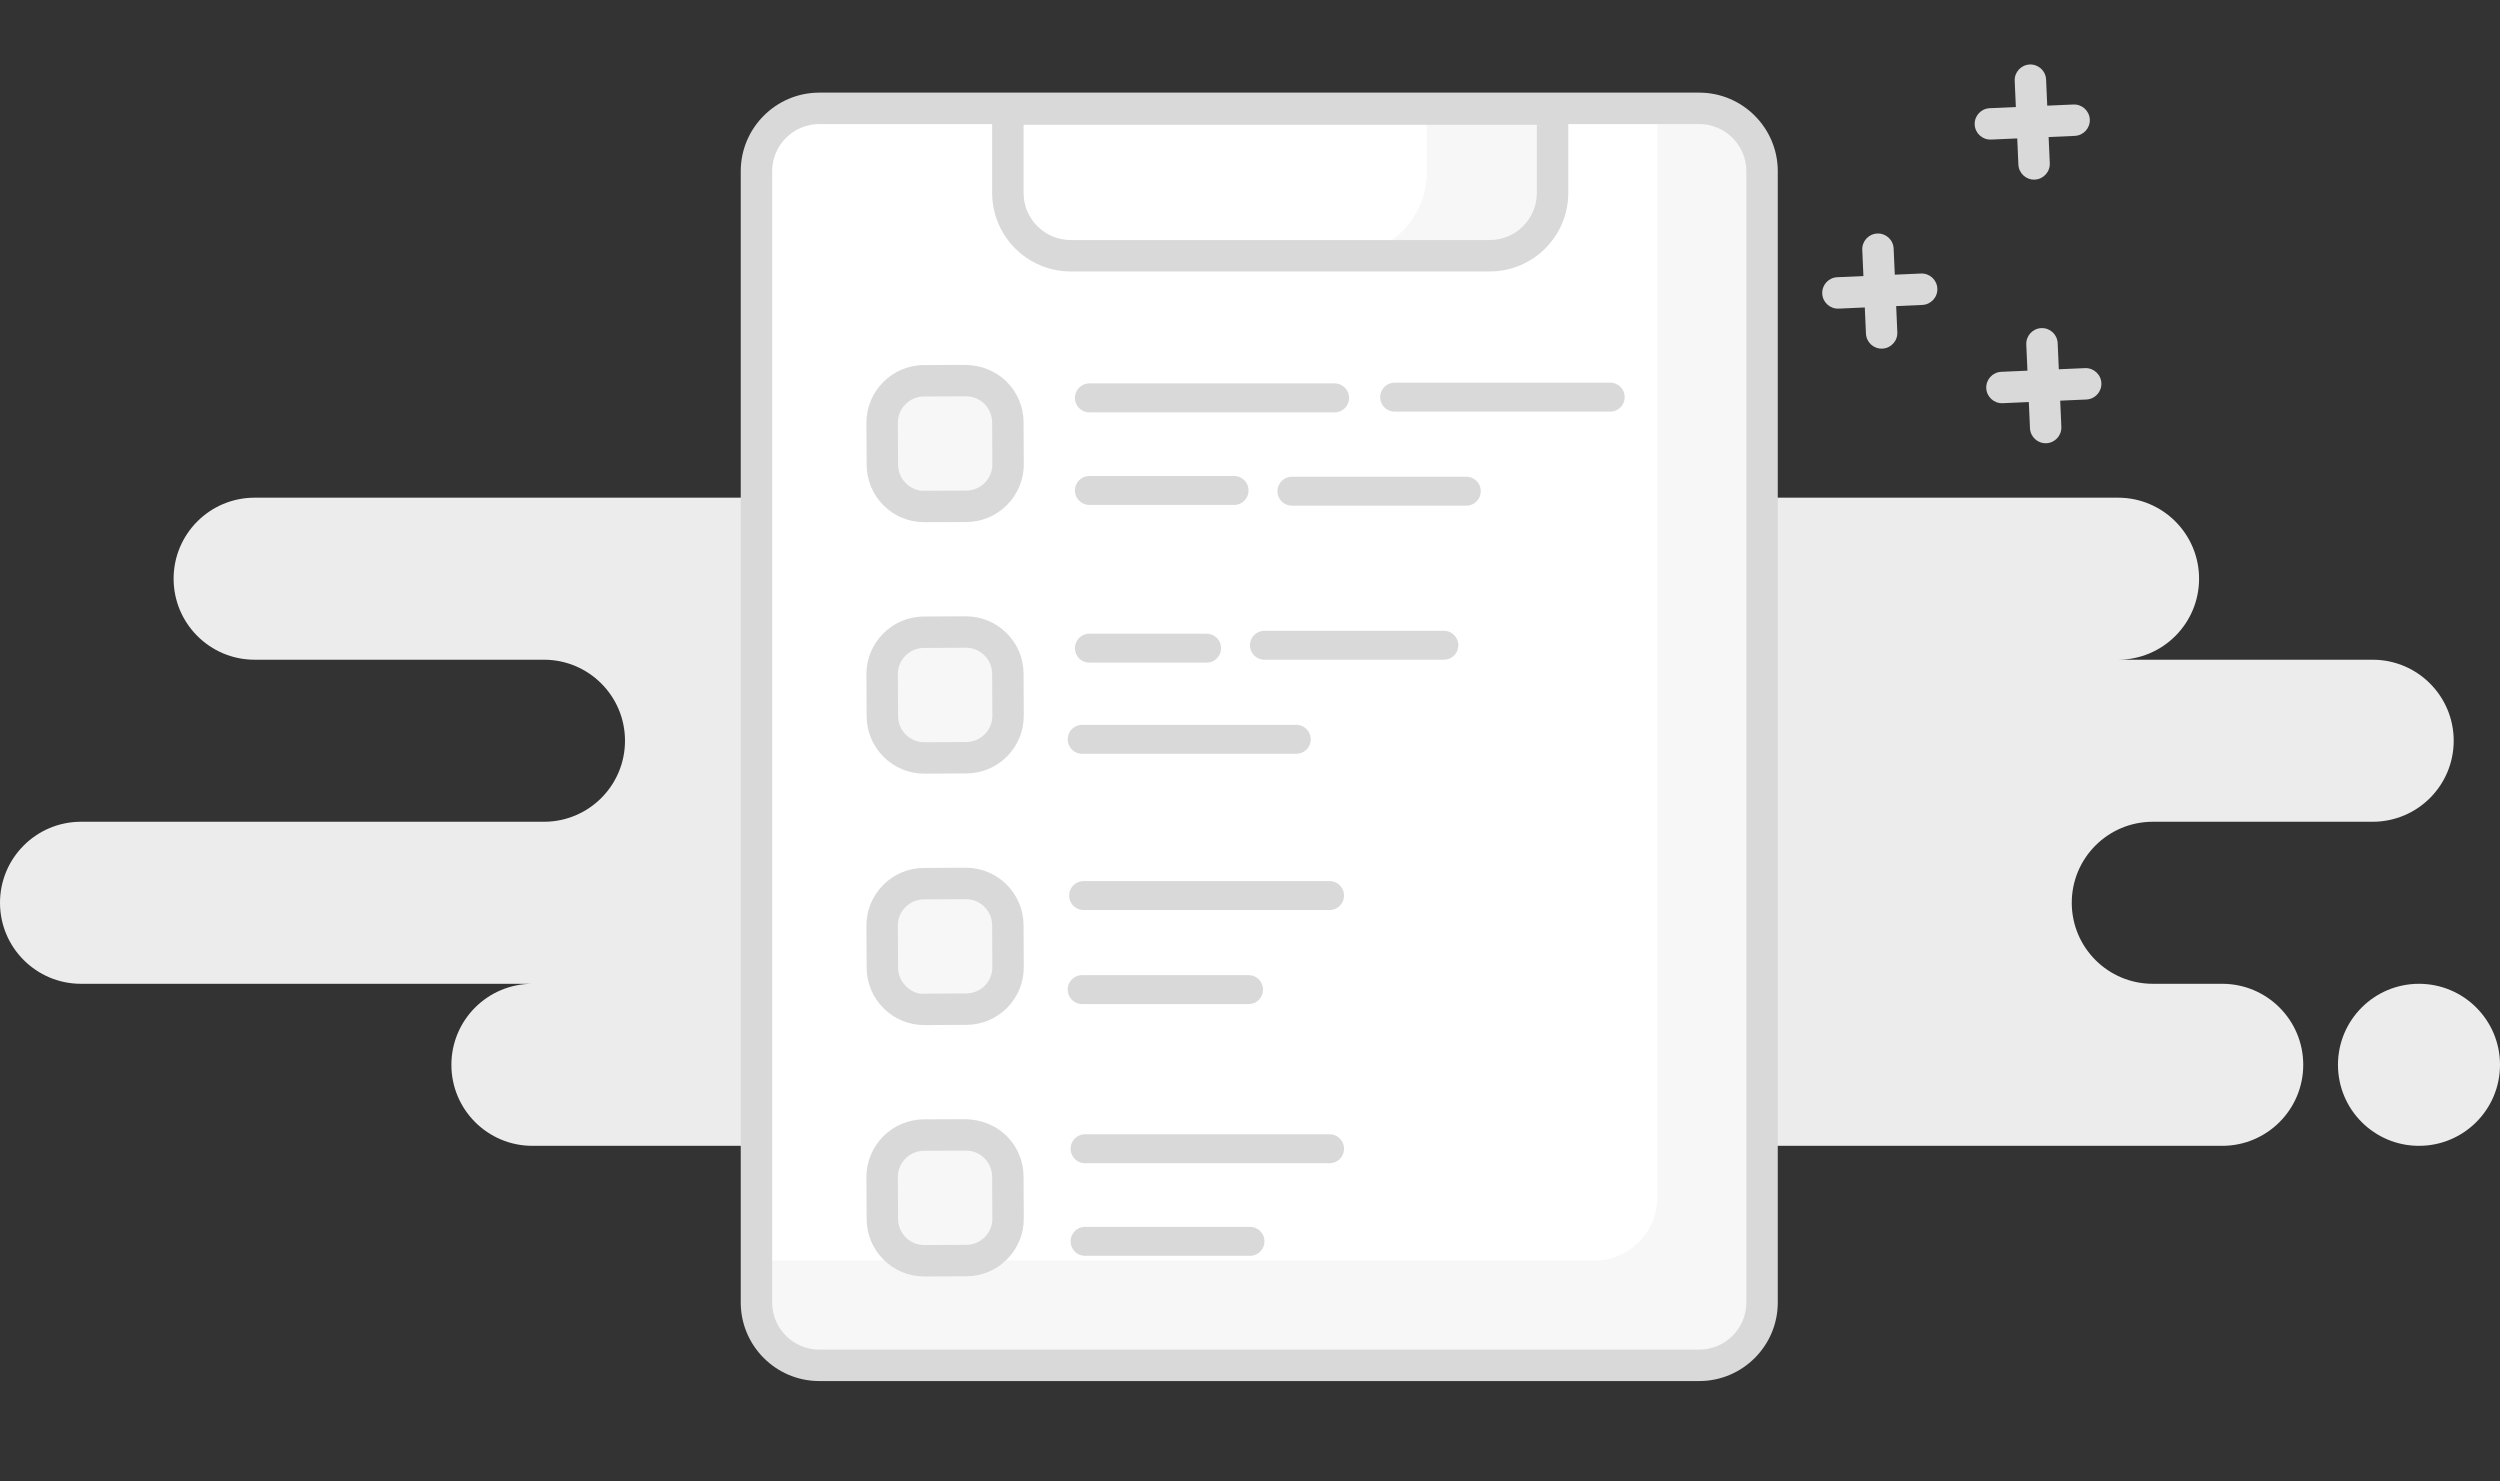 <svg xmlns="http://www.w3.org/2000/svg" viewBox="0 0 216 128" width="216" height="128"
    style="width: 100%; height: 100%; transform: translate3d(0px, 0px, 0px);"
    preserveAspectRatio="xMidYMid meet">
    <rect x="0" y="0" width="216" height="128" fill="#333333" stroke="none"/>
    <defs>
        <clipPath id="__lottie_element_2">
            <rect width="216" height="128" x="0" y="0"></rect>
        </clipPath>
        <clipPath id="__lottie_element_4">
            <path d="M0,0 L216,0 L216,128 L0,128z"></path>
        </clipPath>
    </defs>
    <g clip-path="url(#__lottie_element_2)">
        <g style="display: block;" transform="matrix(1,0,0,1,-0.25,42.75)"
            opacity="0.999">
            <g opacity="1" transform="matrix(1,0,0,1,108.25,28.25)">
                <path fill="rgb(236,236,236)" fill-opacity="1"
                    d=" M75,-28 C78.866,-28 82,-24.866 82,-21 C82,-17.134 78.866,-14 75,-14 C75,-14 97,-14 97,-14 C100.866,-14 104,-10.866 104,-7 C104,-3.134 100.866,0 97,0 C97,0 78,0 78,0 C74.134,0 71,3.134 71,7 C71,10.866 74.134,14 78,14 C78,14 84,14 84,14 C87.866,14 91,17.134 91,21 C91,24.866 87.866,28 84,28 C84,28 32,28 32,28 C31.485,28 30.983,27.944 30.5,27.839 C30.017,27.944 29.515,28 29,28 C29,28 -62,28 -62,28 C-65.866,28 -69,24.866 -69,21 C-69,17.134 -65.866,14 -62,14 C-62,14 -101,14 -101,14 C-104.866,14 -108,10.866 -108,7 C-108,3.134 -104.866,0 -101,0 C-101,0 -61,0 -61,0 C-57.134,0 -54,-3.134 -54,-7 C-54,-10.866 -57.134,-14 -61,-14 C-61,-14 -86,-14 -86,-14 C-89.866,-14 -93,-17.134 -93,-21 C-93,-24.866 -89.866,-28 -86,-28 C-86,-28 75,-28 75,-28z M101,14 C104.866,14 108,17.134 108,21 C108,24.866 104.866,28 101,28 C97.134,28 94,24.866 94,21 C94,17.134 97.134,14 101,14z"></path>
            </g>
        </g>
        <g style="display: block;"
            transform="matrix(0.044,0.999,-0.999,0.044,180.59,5.342)"
            opacity="1">
            <g opacity="1" transform="matrix(1,0,0,1,4.978,5.228)">
                <path fill="rgb(217,217,217)" fill-opacity="1"
                    d=" M3.621,1.358 C3.621,1.358 -3.621,1.358 -3.621,1.358 C-4.37,1.358 -4.978,0.752 -4.978,0.001 C-4.978,-0.747 -4.37,-1.357 -3.621,-1.357 C-3.621,-1.357 3.621,-1.357 3.621,-1.357 C4.368,-1.357 4.978,-0.747 4.978,0.001 C4.978,0.752 4.368,1.358 3.621,1.358z"></path>
            </g>
            <g opacity="1" transform="matrix(1,0,0,1,4.977,5.228)">
                <path fill="rgb(217,217,217)" fill-opacity="1"
                    d=" M0,4.978 C-0.749,4.978 -1.357,4.372 -1.357,3.62 C-1.357,3.62 -1.357,-3.62 -1.357,-3.62 C-1.357,-4.368 -0.749,-4.978 0,-4.978 C0.748,-4.978 1.357,-4.368 1.357,-3.62 C1.357,-3.62 1.357,3.62 1.357,3.62 C1.357,4.372 0.748,4.978 0,4.978z"></path>
            </g>
        </g>
        <g style="display: block;"
            transform="matrix(0.044,0.999,-0.999,0.044,167.407,19.696)"
            opacity="1">
            <g opacity="1" transform="matrix(1,0,0,1,5.228,5.228)">
                <path fill="rgb(217,217,217)" fill-opacity="1"
                    d=" M3.62,1.357 C3.62,1.357 -3.62,1.357 -3.62,1.357 C-4.371,1.357 -4.978,0.749 -4.978,-0.001 C-4.978,-0.75 -4.371,-1.357 -3.62,-1.357 C-3.62,-1.357 3.62,-1.357 3.62,-1.357 C4.37,-1.357 4.978,-0.75 4.978,-0.001 C4.978,0.749 4.37,1.357 3.62,1.357z"></path>
            </g>
            <g opacity="1" transform="matrix(1,0,0,1,5.228,5.228)">
                <path fill="rgb(217,217,217)" fill-opacity="1"
                    d=" M0,4.978 C-0.751,4.978 -1.358,4.37 -1.358,3.62 C-1.358,3.62 -1.358,-3.62 -1.358,-3.62 C-1.358,-4.369 -0.751,-4.978 0,-4.978 C0.749,-4.978 1.358,-4.369 1.358,-3.62 C1.358,-3.62 1.358,3.62 1.358,3.62 C1.358,4.37 0.749,4.978 0,4.978z"></path>
            </g>
        </g>
        <g style="display: block;"
            transform="matrix(0.044,0.999,-0.999,0.044,181.59,28.119)"
            opacity="1">
            <g opacity="1" transform="matrix(1,0,0,1,4.978,5.228)">
                <path fill="rgb(217,217,217)" fill-opacity="1"
                    d=" M3.621,1.357 C3.621,1.357 -3.621,1.357 -3.621,1.357 C-4.37,1.357 -4.978,0.749 -4.978,-0.001 C-4.978,-0.752 -4.37,-1.357 -3.621,-1.357 C-3.621,-1.357 3.621,-1.357 3.621,-1.357 C4.368,-1.357 4.978,-0.752 4.978,-0.001 C4.978,0.749 4.368,1.357 3.621,1.357z"></path>
            </g>
            <g opacity="1" transform="matrix(1,0,0,1,4.977,5.228)">
                <path fill="rgb(217,217,217)" fill-opacity="1"
                    d=" M0,4.978 C-0.749,4.978 -1.357,4.37 -1.357,3.62 C-1.357,3.62 -1.357,-3.62 -1.357,-3.62 C-1.357,-4.371 -0.749,-4.978 0,-4.978 C0.748,-4.978 1.357,-4.371 1.357,-3.62 C1.357,-3.62 1.357,3.62 1.357,3.62 C1.357,4.37 0.748,4.978 0,4.978z"></path>
            </g>
        </g>
        <g clip-path="url(#__lottie_element_4)" style="display: block;"
            transform="matrix(1,-0,0,1,-0.001,0.001)"
            opacity="1">
            <g style="display: block;"
                transform="matrix(1,0,0,1,63.751,7.751)" opacity="1">
                <g opacity="1" transform="matrix(1,0,0,1,45.05,55.943)">
                    <path fill="rgb(247,247,247)" fill-opacity="1"
                        d=" M38.012,-54.271 C38.012,-54.271 -38.012,-54.271 -38.012,-54.271 C-41.01,-54.271 -43.442,-51.841 -43.442,-48.842 C-43.442,-48.842 -43.442,48.84 -43.442,48.84 C-43.442,51.84 -41.01,54.271 -38.012,54.271 C-38.012,54.271 38.012,54.271 38.012,54.271 C41.011,54.271 43.442,51.84 43.442,48.84 C43.442,48.84 43.442,-48.842 43.442,-48.842 C43.442,-51.841 41.011,-54.271 38.012,-54.271z"></path>
                </g>
                <g opacity="1" transform="matrix(1,0,0,1,40.525,51.383)">
                    <path fill="rgb(255,255,255)" fill-opacity="1"
                        d=" M38.917,-49.775 C38.917,-49.775 -33.487,-49.775 -33.487,-49.775 C-36.485,-49.775 -38.917,-47.342 -38.917,-44.345 C-38.917,-44.345 -38.917,49.775 -38.917,49.775 C-38.917,49.775 33.486,49.775 33.486,49.775 C36.486,49.775 38.917,47.344 38.917,44.344 C38.917,44.344 38.917,-49.775 38.917,-49.775z"></path>
                </g>
                <g opacity="1" transform="matrix(1,0,0,1,45.05,55.911)">
                    <path fill="rgb(217,217,217)" fill-opacity="1"
                        d=" M-38.012,-52.945 C-40.257,-52.945 -42.085,-51.115 -42.085,-48.872 C-42.085,-48.872 -42.085,48.872 -42.085,48.872 C-42.085,51.119 -40.257,52.945 -38.012,52.945 C-38.012,52.945 38.012,52.945 38.012,52.945 C40.257,52.945 42.085,51.119 42.085,48.872 C42.085,48.872 42.085,-48.872 42.085,-48.872 C42.085,-51.115 40.257,-52.945 38.012,-52.945 C38.012,-52.945 -38.012,-52.945 -38.012,-52.945z M38.012,55.66 C38.012,55.66 -38.012,55.66 -38.012,55.66 C-41.754,55.66 -44.8,52.616 -44.8,48.872 C-44.8,48.872 -44.8,-48.872 -44.8,-48.872 C-44.8,-52.612 -41.754,-55.66 -38.012,-55.66 C-38.012,-55.66 38.012,-55.66 38.012,-55.66 C41.754,-55.66 44.8,-52.612 44.8,-48.872 C44.8,-48.872 44.8,48.872 44.8,48.872 C44.8,52.616 41.754,55.66 38.012,55.66z"></path>
                </g>
                <g opacity="1" transform="matrix(1,0,0,1,46.86,8.01)">
                    <path fill="rgb(247,247,247)" fill-opacity="1"
                        d=" M23.531,-6.336 C23.531,-6.336 -23.531,-6.336 -23.531,-6.336 C-23.531,-6.336 -23.531,0.905 -23.531,0.905 C-23.531,3.905 -21.099,6.336 -18.101,6.336 C-18.101,6.336 18.101,6.336 18.101,6.336 C21.1,6.336 23.531,3.905 23.531,0.905 C23.531,0.905 23.531,-6.336 23.531,-6.336z"></path>
                </g>
                <g opacity="1" transform="matrix(1,0,0,1,41.43,8.01)">
                    <path fill="rgb(255,255,255)" fill-opacity="1"
                        d=" M18.101,-6.336 C18.101,-6.336 -18.101,-6.336 -18.101,-6.336 C-18.101,-6.336 -18.101,0.905 -18.101,0.905 C-18.101,3.905 -15.67,6.336 -12.671,6.336 C-12.671,6.336 10.86,6.336 10.86,6.336 C14.859,6.336 18.101,3.095 18.101,-0.906 C18.101,-0.906 18.101,-6.336 18.101,-6.336z"></path>
                </g>
                <g opacity="1" transform="matrix(1,0,0,1,46.86,8.01)">
                    <path fill="rgb(217,217,217)" fill-opacity="1"
                        d=" M-22.174,-4.978 C-22.174,-4.978 -22.174,0.905 -22.174,0.905 C-22.174,3.151 -20.346,4.978 -18.101,4.978 C-18.101,4.978 18.101,4.978 18.101,4.978 C20.346,4.978 22.174,3.151 22.174,0.905 C22.174,0.905 22.174,-4.978 22.174,-4.978 C22.174,-4.978 -22.174,-4.978 -22.174,-4.978z M18.101,7.693 C18.101,7.693 -18.101,7.693 -18.101,7.693 C-21.842,7.693 -24.889,4.648 -24.889,0.905 C-24.889,0.905 -24.889,-6.335 -24.889,-6.335 C-24.889,-7.083 -24.282,-7.693 -23.531,-7.693 C-23.531,-7.693 23.531,-7.693 23.531,-7.693 C24.281,-7.693 24.889,-7.083 24.889,-6.335 C24.889,-6.335 24.889,0.905 24.889,0.905 C24.889,4.648 21.842,7.693 18.101,7.693z"></path>
                </g>
                <g opacity="1" transform="matrix(1,0,0,1,17.908,30.569)">
                    <path fill="rgb(247,247,247)" fill-opacity="1"
                        d=" M-1.785,5.439 C-1.785,5.439 1.835,5.421 1.835,5.421 C3.833,5.412 5.449,3.786 5.438,1.785 C5.438,1.785 5.419,-1.835 5.419,-1.835 C5.412,-3.833 3.784,-5.448 1.786,-5.439 C1.786,-5.439 -1.835,-5.422 -1.835,-5.422 C-3.835,-5.413 -5.448,-3.783 -5.439,-1.783 C-5.439,-1.783 -5.423,1.837 -5.423,1.837 C-5.413,3.835 -3.785,5.448 -1.785,5.439z"></path>
                </g>
                <g opacity="1" transform="matrix(1,0,0,1,17.907,30.57)">
                    <path fill="rgb(217,217,217)" fill-opacity="1"
                        d=" M1.805,-4.08 C1.805,-4.08 1.792,-4.08 1.792,-4.08 C1.792,-4.08 -1.832,-4.066 -1.832,-4.066 C-3.076,-4.058 -4.087,-3.038 -4.082,-1.789 C-4.082,-1.789 -4.064,1.83 -4.064,1.83 C-4.06,2.434 -3.823,3.001 -3.394,3.426 C-2.965,3.854 -2.382,4.107 -1.79,4.08 C-1.79,4.08 -1.788,4.08 -1.788,4.08 C-1.788,4.08 1.833,4.065 1.833,4.065 C3.078,4.058 4.088,3.039 4.083,1.79 C4.083,1.79 4.064,-1.828 4.064,-1.828 C4.058,-2.433 3.824,-3.001 3.395,-3.427 C2.969,-3.848 2.405,-4.08 1.805,-4.08z M-1.803,6.795 C-3.124,6.795 -4.366,6.286 -5.306,5.356 C-6.249,4.42 -6.774,3.173 -6.779,1.841 C-6.779,1.841 -6.797,-1.778 -6.797,-1.778 C-6.81,-4.52 -4.584,-6.766 -1.842,-6.781 C-1.842,-6.781 1.779,-6.795 1.779,-6.795 C3.077,-6.77 4.359,-6.292 5.303,-5.356 C6.25,-4.419 6.773,-3.171 6.779,-1.843 C6.779,-1.843 6.798,1.777 6.798,1.777 C6.81,4.523 4.587,6.766 1.842,6.78 C1.842,6.78 -1.778,6.795 -1.778,6.795 C-1.778,6.795 -1.803,6.795 -1.803,6.795z"></path>
                </g>
                <g opacity="1" transform="matrix(1,0,0,1,17.908,52.293)">
                    <path fill="rgb(247,247,247)" fill-opacity="1"
                        d=" M-1.785,5.438 C-1.785,5.438 1.835,5.423 1.835,5.423 C3.833,5.412 5.449,3.784 5.438,1.783 C5.438,1.783 5.419,-1.837 5.419,-1.837 C5.412,-3.835 3.784,-5.45 1.786,-5.439 C1.786,-5.439 -1.835,-5.423 -1.835,-5.423 C-3.835,-5.412 -5.448,-3.785 -5.439,-1.784 C-5.439,-1.784 -5.423,1.837 -5.423,1.837 C-5.413,3.835 -3.785,5.449 -1.785,5.438z"></path>
                </g>
                <g opacity="1" transform="matrix(1,0,0,1,17.903,52.294)">
                    <path fill="rgb(217,217,217)" fill-opacity="1"
                        d=" M1.805,-4.082 C1.805,-4.082 1.792,-4.082 1.792,-4.082 C1.792,-4.082 -1.824,-4.064 -1.824,-4.064 C-2.429,-4.062 -2.995,-3.823 -3.423,-3.394 C-3.848,-2.965 -4.083,-2.395 -4.078,-1.792 C-4.078,-1.792 -4.06,1.828 -4.06,1.828 C-4.056,2.433 -3.819,2.998 -3.39,3.425 C-2.963,3.848 -2.396,4.082 -1.797,4.082 C-1.797,4.082 -1.786,4.082 -1.786,4.082 C-1.786,4.082 1.834,4.064 1.834,4.064 C2.439,4.06 3.005,3.823 3.429,3.394 C3.856,2.965 4.089,2.393 4.086,1.789 C4.086,1.789 4.068,-1.83 4.068,-1.83 C4.062,-2.434 3.827,-3.001 3.398,-3.426 C2.973,-3.85 2.406,-4.082 1.805,-4.082z M-1.797,6.797 C-3.118,6.797 -4.36,6.287 -5.301,5.354 C-6.244,4.417 -6.769,3.171 -6.775,1.839 C-6.775,1.839 -6.793,-1.779 -6.793,-1.779 C-6.806,-4.523 -4.581,-6.766 -1.837,-6.779 C-1.837,-6.779 1.781,-6.797 1.781,-6.797 C1.781,-6.797 1.805,-6.797 1.805,-6.797 C3.126,-6.797 4.37,-6.286 5.308,-5.356 C6.254,-4.42 6.777,-3.173 6.783,-1.843 C6.783,-1.843 6.801,1.774 6.801,1.774 C6.806,3.108 6.294,4.359 5.36,5.305 C4.422,6.249 3.177,6.774 1.845,6.779 C1.845,6.779 -1.775,6.797 -1.775,6.797 C-1.775,6.795 -1.786,6.797 -1.797,6.797z"></path>
                </g>
                <g opacity="1" transform="matrix(1,0,0,1,17.908,74.017)">
                    <path fill="rgb(247,247,247)" fill-opacity="1"
                        d=" M-1.785,5.438 C-1.785,5.438 1.835,5.422 1.835,5.422 C3.833,5.411 5.449,3.783 5.438,1.783 C5.438,1.783 5.419,-1.837 5.419,-1.837 C5.412,-3.835 3.784,-5.448 1.786,-5.439 C1.786,-5.439 -1.835,-5.424 -1.835,-5.424 C-3.835,-5.413 -5.448,-3.786 -5.439,-1.785 C-5.439,-1.785 -5.423,1.836 -5.423,1.836 C-5.413,3.834 -3.785,5.449 -1.785,5.438z"></path>
                </g>
                <g opacity="1" transform="matrix(1,0,0,1,17.907,74.017)">
                    <path fill="rgb(217,217,217)" fill-opacity="1"
                        d=" M1.801,-4.082 C1.801,-4.082 1.788,-4.082 1.788,-4.082 C1.788,-4.082 -1.828,-4.064 -1.828,-4.064 C-2.433,-4.06 -2.999,-3.823 -3.427,-3.394 C-3.852,-2.965 -4.087,-2.393 -4.082,-1.788 C-4.082,-1.788 -4.064,1.83 -4.064,1.83 C-4.06,2.435 -3.823,3.001 -3.394,3.425 C-2.965,3.848 -2.397,4.163 -1.79,4.082 C-1.79,4.082 1.83,4.064 1.83,4.064 C2.435,4.06 3.001,3.823 3.425,3.394 C3.852,2.965 4.085,2.395 4.082,1.79 C4.082,1.79 4.064,-1.828 4.064,-1.828 C4.058,-2.435 3.823,-2.999 3.394,-3.426 C2.969,-3.848 2.402,-4.082 1.801,-4.082z M-1.801,6.797 C-3.122,6.797 -4.364,6.285 -5.305,5.356 C-6.248,4.419 -6.773,3.173 -6.779,1.841 C-6.779,1.841 -6.797,-1.777 -6.797,-1.777 C-6.802,-3.108 -6.292,-4.359 -5.354,-5.305 C-4.418,-6.248 -3.171,-6.773 -1.841,-6.779 C-1.841,-6.779 1.778,-6.797 1.778,-6.797 C1.778,-6.797 1.801,-6.797 1.801,-6.797 C4.534,-6.797 6.766,-4.578 6.779,-1.841 C6.779,-1.841 6.797,1.778 6.797,1.778 C6.802,3.11 6.29,4.361 5.356,5.305 C4.418,6.25 3.173,6.773 1.841,6.779 C1.841,6.779 -1.779,6.797 -1.779,6.797 C-1.779,6.797 -1.801,6.797 -1.801,6.797z"></path>
                </g>
                <g opacity="1" transform="matrix(1,0,0,1,17.908,95.74)">
                    <path fill="rgb(247,247,247)" fill-opacity="1"
                        d=" M-1.785,5.439 C-1.785,5.439 1.835,5.422 1.835,5.422 C3.833,5.413 5.449,3.784 5.438,1.784 C5.438,1.784 5.419,-1.838 5.419,-1.838 C5.412,-3.836 3.784,-5.448 1.786,-5.439 C1.786,-5.439 -1.835,-5.422 -1.835,-5.422 C-3.835,-5.413 -5.448,-3.785 -5.439,-1.785 C-5.439,-1.785 -5.423,1.835 -5.423,1.835 C-5.413,3.834 -3.785,5.448 -1.785,5.439z"></path>
                </g>
                <g opacity="1" transform="matrix(1,0,0,1,17.903,95.74)">
                    <path fill="rgb(217,217,217)" fill-opacity="1"
                        d=" M1.809,-4.08 C1.809,-4.08 1.796,-4.08 1.796,-4.08 C1.796,-4.08 -1.828,-4.065 -1.828,-4.065 C-3.071,-4.058 -4.083,-3.037 -4.078,-1.788 C-4.078,-1.788 -4.06,1.83 -4.06,1.83 C-4.056,2.435 -3.819,3.001 -3.39,3.425 C-2.963,3.847 -2.396,4.08 -1.797,4.08 C-1.797,4.08 -1.786,4.08 -1.786,4.08 C-1.786,4.08 1.834,4.064 1.834,4.064 C2.439,4.06 3.005,3.823 3.431,3.394 C3.856,2.965 4.089,2.395 4.086,1.79 C4.086,1.79 4.068,-1.828 4.068,-1.828 C4.062,-2.433 3.827,-3.001 3.398,-3.426 C2.973,-3.848 2.408,-4.08 1.809,-4.08z M-1.797,6.795 C-3.118,6.795 -4.36,6.287 -5.301,5.356 C-6.244,4.419 -6.769,3.173 -6.775,1.841 C-6.775,1.841 -6.793,-1.777 -6.793,-1.777 C-6.806,-4.522 -4.581,-6.764 -1.839,-6.781 C-1.839,-6.781 1.783,-6.795 1.783,-6.795 C3.081,-6.759 4.363,-6.29 5.308,-5.356 C6.254,-4.418 6.777,-3.171 6.783,-1.841 C6.783,-1.841 6.801,1.778 6.801,1.778 C6.806,3.108 6.296,4.359 5.36,5.305 C4.422,6.25 3.177,6.773 1.847,6.779 C1.847,6.779 -1.774,6.795 -1.774,6.795 C-1.774,6.793 -1.786,6.795 -1.797,6.795z"></path>
                </g>
            </g>
            <g style="display: block;" transform="matrix(1,0,0,1,108.312,64)" opacity="1">
                <g opacity="1" transform="matrix(1,0,0,1,0,0)">
                    <path stroke-linecap="round" stroke-linejoin="miter" fill-opacity="0"
                        stroke-miterlimit="4" stroke="rgb(217,217,217)" stroke-opacity="1"
                        stroke-width="2.5"
                        d=" M-14.188,-29.625 C-14.188,-29.625 7,-29.625 7,-29.625"></path>
                </g>
                <g opacity="1" transform="matrix(1,0,0,1,0,0)">
                    <path stroke-linecap="round" stroke-linejoin="miter" fill-opacity="0"
                        stroke-miterlimit="4" stroke="rgb(217,217,217)" stroke-opacity="1"
                        stroke-width="2.5"
                        d=" M12.188,-29.688 C12.188,-29.688 30.812,-29.688 30.812,-29.688"></path>
                </g>
            </g>
            <g style="display: block;" transform="matrix(1,0,0,1,108.625,64)" opacity="1">
                <g opacity="1" transform="matrix(1,0,0,1,0,0)">
                    <path stroke-linecap="round" stroke-linejoin="miter" fill-opacity="0"
                        stroke-miterlimit="4" stroke="rgb(217,217,217)" stroke-opacity="1"
                        stroke-width="2.5" d=" M-14.5,-21.625 C-13.75,-21.625 -2,-21.625 -2,-21.625"></path>
                </g>
                <g opacity="1" transform="matrix(1,0,0,1,0,0)">
                    <path stroke-linecap="round" stroke-linejoin="miter" fill-opacity="0"
                        stroke-miterlimit="4" stroke="rgb(217,217,217)" stroke-opacity="1"
                        stroke-width="2.5"
                        d=" M3,-21.562 C3,-21.562 18.062,-21.562 18.062,-21.562"></path>
                </g>
            </g>
            <g style="display: block;" transform="matrix(1,0,0,1,108.75,64)" opacity="1">
                <g opacity="1" transform="matrix(1,0,0,1,0,0)">
                    <path stroke-linecap="round" stroke-linejoin="miter" fill-opacity="0"
                        stroke-miterlimit="4" stroke="rgb(217,217,217)" stroke-opacity="1"
                        stroke-width="2.5" d=" M-14.625,-8 C-14.625,-8 -4.5,-8 -4.5,-8"></path>
                </g>
                <g opacity="1" transform="matrix(1,0,0,1,0,0)">
                    <path stroke-linecap="round" stroke-linejoin="round" fill-opacity="0"
                        stroke="rgb(217,217,217)" stroke-opacity="1" stroke-width="2.5"
                        d=" M0.5,-8.25 C0.5,-8.25 16,-8.25 16,-8.25"></path>
                </g>
            </g>
            <g style="display: block;" transform="matrix(1,0,0,1,108,64)" opacity="1">
                <g opacity="1" transform="matrix(1,0,0,1,0,0)">
                    <path stroke-linecap="round" stroke-linejoin="miter" fill-opacity="0"
                        stroke-miterlimit="4" stroke="rgb(217,217,217)" stroke-opacity="1"
                        stroke-width="2.5" d=" M-14.5,-0.125 C-14.5,-0.125 4,-0.125 4,-0.125"></path>
                </g>
            </g>
            <g style="display: block;" transform="matrix(1,0,0,1,108,64)" opacity="1">
                <g opacity="1" transform="matrix(1,0,0,1,0,0)">
                    <path stroke-linecap="round" stroke-linejoin="miter" fill-opacity="0"
                        stroke-miterlimit="4" stroke="rgb(217,217,217)" stroke-opacity="1"
                        stroke-width="2.5"
                        d=" M-14.375,13.375 C-14.375,13.375 6.875,13.375 6.875,13.375"></path>
                </g>
            </g>
            <g style="display: block;" transform="matrix(1,0,0,1,108,64)" opacity="1">
                <g opacity="1" transform="matrix(1,0,0,1,0,0)">
                    <path stroke-linecap="round" stroke-linejoin="miter" fill-opacity="0"
                        stroke-miterlimit="4" stroke="rgb(217,217,217)" stroke-opacity="1"
                        stroke-width="2.5" d=" M-14.5,21.5 C-14.5,21.5 -0.125,21.5 -0.125,21.5"></path>
                </g>
            </g>
            <g style="display: block;" transform="matrix(1,0,0,1,108,64)" opacity="1">
                <g opacity="1" transform="matrix(1,0,0,1,0,0)">
                    <path stroke-linecap="round" stroke-linejoin="miter" fill-opacity="0"
                        stroke-miterlimit="4" stroke="rgb(217,217,217)" stroke-opacity="1"
                        stroke-width="2.5" d=" M-14.25,35.25 C-14.25,35.25 6.875,35.25 6.875,35.25"></path>
                </g>
            </g>
            <g style="display: block;" transform="matrix(1,0,0,1,108,64)" opacity="1">
                <g opacity="1" transform="matrix(1,0,0,1,0,0)">
                    <path stroke-linecap="round" stroke-linejoin="miter" fill-opacity="0"
                        stroke-miterlimit="4" stroke="rgb(217,217,217)" stroke-opacity="1"
                        stroke-width="2.5" d=" M-14.25,43.25 C-14.25,43.25 0,43.25 0,43.25"></path>
                </g>
            </g>
        </g>
    </g>
</svg>